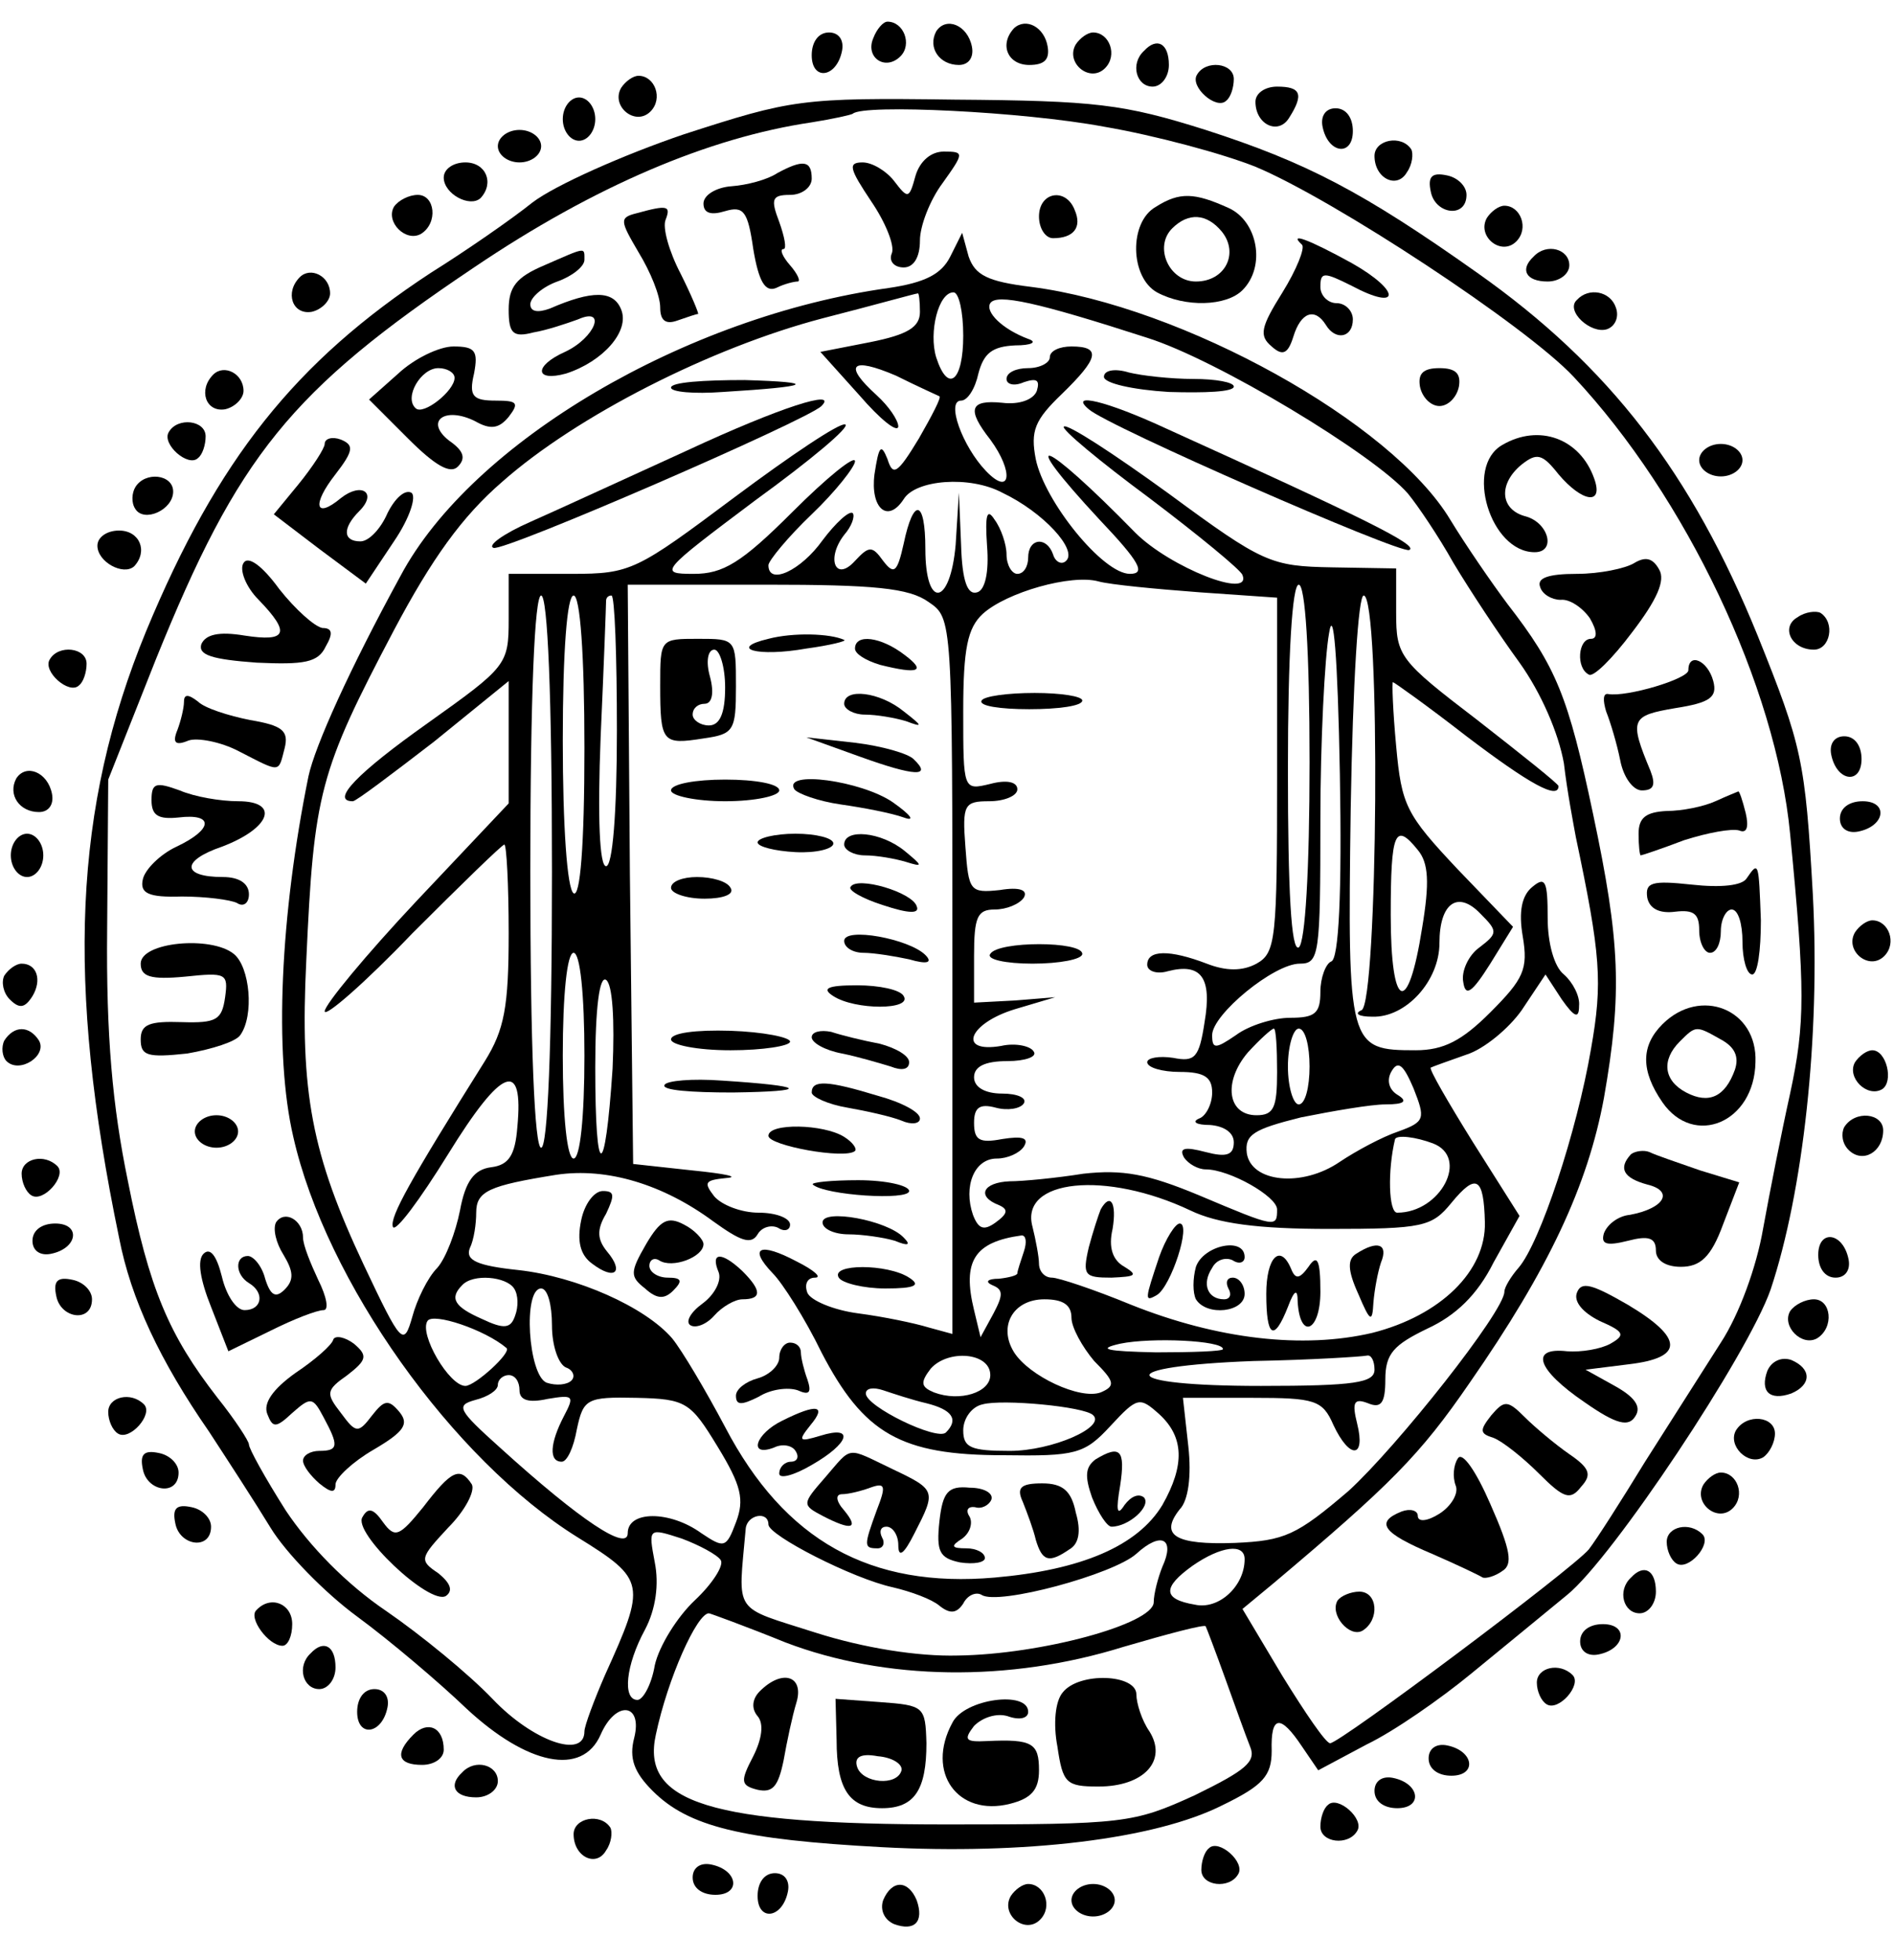 <?xml version="1.0" standalone="no"?>
<!DOCTYPE svg PUBLIC "-//W3C//DTD SVG 20010904//EN"
 "http://www.w3.org/TR/2001/REC-SVG-20010904/DTD/svg10.dtd">
<svg version="1.0" xmlns="http://www.w3.org/2000/svg"
 width="175pt" height="181pt" viewBox="0 0 175 181"
 preserveAspectRatio="xMidYMid meet">
<g transform="translate(0,181) scale(0.1,-0.1)"
fill="#000000" stroke="none">
<path d="M807 1775 c-8 -18 11 -31 25 -17 11 11 3 32 -12 32 -4 0 -10 -7 -13
-15z"/>
<path d="M865 1781 c-8 -15 3 -31 21 -31 9 0 14 7 12 17 -4 20 -24 28 -33 14z"/>
<path d="M937 1784 c-14 -15 -6 -34 14 -34 14 0 19 5 17 17 -3 18 -20 27 -31
17z"/>
<path d="M750 1759 c0 -24 23 -21 28 4 2 10 -3 17 -12 17 -10 0 -16 -9 -16
-21z"/>
<path d="M994 1769 c-10 -17 13 -36 27 -22 12 12 4 33 -11 33 -5 0 -12 -5 -16
-11z"/>
<path d="M1057 1763 c-13 -12 -7 -33 8 -33 8 0 15 9 15 20 0 20 -11 26 -23 13z"/>
<path d="M1106 1741 c-7 -11 18 -33 27 -24 4 3 7 12 7 20 0 15 -26 18 -34 4z"/>
<path d="M574 1729 c-10 -17 13 -36 27 -22 12 12 4 33 -11 33 -5 0 -12 -5 -16
-11z"/>
<path d="M1160 1716 c0 -21 21 -31 31 -15 14 22 11 29 -11 29 -11 0 -20 -6
-20 -14z"/>
<path d="M520 1700 c0 -11 7 -20 15 -20 8 0 15 9 15 20 0 11 -7 20 -15 20 -8
0 -15 -9 -15 -20z"/>
<path d="M632 1686 c-56 -19 -119 -47 -140 -63 -20 -16 -62 -45 -94 -65 -125
-82 -197 -172 -263 -331 -67 -163 -74 -324 -25 -560 11 -57 38 -114 83 -179
17 -26 43 -66 57 -89 14 -23 50 -60 80 -82 30 -22 76 -61 101 -85 56 -52 107
-63 124 -24 14 32 39 29 31 -3 -5 -19 0 -32 17 -49 33 -33 82 -45 212 -52 131
-7 252 7 315 39 37 18 45 27 45 50 -1 33 8 34 28 4 l15 -22 45 24 c25 12 68
42 96 65 27 22 67 55 89 73 42 34 167 222 188 282 30 90 46 233 39 365 -7 124
-10 137 -51 239 -61 150 -137 249 -259 335 -106 75 -158 102 -251 132 -76 24
-102 27 -232 28 -142 2 -151 0 -250 -32z m388 7 c47 -8 110 -25 140 -37 72
-30 250 -147 294 -194 104 -111 187 -286 200 -422 14 -144 14 -175 0 -240 -8
-36 -19 -92 -25 -125 -6 -35 -22 -79 -39 -105 -16 -25 -47 -74 -70 -110 -22
-36 -45 -72 -52 -81 -15 -18 -230 -179 -239 -179 -4 0 -23 28 -44 62 l-37 62
29 24 c108 91 135 118 181 185 73 105 109 182 124 263 17 97 15 144 -10 262
-23 109 -34 136 -79 194 -15 20 -39 55 -53 78 -54 90 -247 197 -387 215 -41 5
-52 11 -58 28 l-6 22 -11 -22 c-8 -16 -23 -24 -57 -29 -187 -26 -385 -142
-451 -266 -47 -86 -79 -157 -85 -185 -26 -128 -32 -256 -14 -333 30 -133 147
-298 263 -370 63 -39 63 -43 25 -127 -10 -23 -19 -47 -19 -52 0 -26 -48 -9
-85 30 -22 23 -66 59 -98 81 -37 25 -71 60 -93 93 -19 30 -34 57 -34 61 0 3
-13 23 -29 43 -45 58 -63 100 -83 201 -14 68 -20 133 -19 232 l1 138 44 111
c76 188 124 248 294 362 111 75 217 120 312 134 19 3 37 7 38 8 10 9 157 2
232 -12z m-170 -171 c0 -14 -11 -21 -46 -28 l-46 -9 36 -40 c19 -22 35 -35 36
-29 0 6 -9 19 -20 29 -31 28 -24 36 18 18 20 -10 38 -18 40 -19 2 -1 -7 -18
-19 -39 -20 -33 -24 -35 -29 -19 -6 15 -8 12 -12 -14 -4 -31 12 -46 27 -23 11
18 61 22 91 6 38 -18 70 -53 59 -63 -4 -4 -10 -1 -12 6 -6 17 -23 15 -23 -3 0
-8 -4 -15 -10 -15 -5 0 -10 8 -10 18 0 9 -5 24 -11 32 -7 11 -9 5 -7 -24 2
-25 -2 -41 -9 -43 -9 -3 -14 10 -15 44 l-2 48 -3 -48 c-5 -57 -28 -60 -28 -4
0 46 -11 48 -20 5 -6 -27 -9 -29 -19 -16 -10 14 -13 14 -26 0 -18 -20 -27 2
-10 24 7 8 10 17 8 20 -3 3 -16 -9 -28 -25 -20 -28 -50 -42 -50 -23 0 4 18 26
40 47 22 21 40 44 40 49 0 6 -26 -15 -58 -47 -47 -47 -64 -57 -91 -57 -33 0
-31 2 57 68 51 37 88 68 83 70 -5 2 -51 -29 -102 -67 -91 -68 -96 -71 -151
-71 l-58 0 0 -42 c0 -42 -2 -44 -75 -96 -65 -46 -90 -72 -69 -72 3 0 36 25 75
55 l69 56 0 -57 0 -56 -85 -90 c-47 -50 -85 -96 -85 -102 0 -6 37 26 81 72 45
45 83 82 85 82 2 0 4 -37 4 -82 0 -68 -4 -89 -22 -118 -69 -110 -88 -144 -85
-153 2 -6 25 25 51 67 50 81 70 88 64 25 -2 -26 -8 -35 -24 -37 -16 -2 -24
-13 -29 -40 -4 -20 -13 -44 -21 -53 -9 -9 -19 -30 -23 -45 -8 -28 -10 -26 -45
48 -48 102 -59 159 -53 281 7 155 12 174 81 305 35 66 63 105 100 137 69 61
193 124 296 151 47 12 86 23 88 23 1 1 2 -7 2 -17z m40 -22 c0 -42 -14 -54
-25 -20 -7 23 2 60 16 60 5 0 9 -18 9 -40z m170 -2 c64 -20 210 -108 241 -144
9 -11 28 -39 42 -64 15 -25 42 -66 61 -92 20 -28 36 -65 41 -93 3 -26 9 -57
11 -68 23 -109 25 -134 14 -196 -13 -76 -47 -179 -67 -202 -7 -8 -13 -18 -13
-22 0 -18 -99 -143 -144 -184 -48 -41 -59 -46 -105 -48 -55 -2 -70 7 -51 31 8
8 11 31 8 58 l-5 45 64 0 c58 0 65 -2 75 -25 15 -32 30 -31 22 1 -5 20 -3 24
10 19 12 -5 16 0 16 22 0 24 8 32 39 47 26 12 46 31 61 61 l24 43 -43 68 c-23
37 -41 68 -39 69 2 1 16 6 33 12 16 5 39 24 51 41 l22 33 15 -23 c12 -17 16
-18 16 -6 1 9 -6 22 -14 29 -9 7 -15 29 -15 52 0 34 -2 39 -14 29 -10 -8 -13
-23 -9 -46 5 -30 1 -39 -30 -70 -26 -26 -43 -35 -69 -35 -62 0 -63 3 -60 223
2 117 7 197 12 197 16 0 13 -377 -2 -383 -7 -3 -3 -6 10 -6 31 -1 62 33 62 68
0 37 17 49 38 27 16 -16 16 -18 -1 -31 -10 -7 -17 -22 -15 -32 2 -14 8 -10 25
17 l21 34 -51 53 c-48 51 -52 59 -57 114 -3 32 -4 59 -3 59 1 0 32 -22 68 -50
58 -44 85 -59 85 -46 0 2 -34 29 -75 61 -72 55 -75 59 -75 99 l0 41 -59 1
c-57 1 -64 4 -151 68 -51 37 -94 65 -97 62 -3 -2 33 -32 79 -66 45 -34 84 -66
86 -71 9 -23 -67 7 -99 39 -86 88 -112 97 -33 12 37 -39 43 -50 28 -50 -25 0
-79 67 -87 106 -5 26 -1 36 24 60 34 33 37 44 9 44 -11 0 -20 -4 -20 -10 0 -5
-9 -10 -20 -10 -11 0 -20 -4 -20 -10 0 -5 7 -7 16 -3 12 4 15 2 12 -8 -3 -8
-16 -13 -32 -11 -30 3 -33 -6 -11 -34 22 -30 19 -53 -4 -29 -22 23 -37 65 -23
65 6 0 13 11 16 25 5 19 13 25 34 26 15 0 21 3 12 6 -24 9 -40 25 -35 33 6 9
43 1 145 -32z m48 -235 l72 -5 0 -164 c0 -151 -1 -164 -19 -174 -13 -7 -28 -7
-46 0 -34 13 -55 13 -55 -1 0 -6 9 -9 19 -6 31 8 41 -6 34 -47 -5 -33 -9 -37
-29 -33 -13 2 -24 0 -24 -4 0 -5 14 -9 30 -9 23 0 30 -5 30 -19 0 -11 -6 -22
-12 -24 -7 -3 -3 -6 10 -6 13 -1 22 -7 22 -16 0 -12 -7 -14 -26 -9 -19 5 -25
4 -20 -5 4 -6 13 -11 20 -11 22 0 66 -25 66 -37 0 -17 -1 -17 -72 13 -48 20
-71 24 -107 20 -25 -4 -56 -7 -68 -7 -25 -1 -31 -14 -10 -22 9 -4 8 -8 -3 -16
-11 -8 -16 -6 -21 7 -9 26 1 52 22 52 10 0 21 5 25 11 5 8 -1 10 -20 7 -21 -4
-26 -1 -26 15 0 14 5 18 20 14 11 -3 23 -1 26 4 3 5 -6 9 -20 9 -16 0 -26 6
-26 15 0 10 10 15 31 15 16 0 28 4 24 9 -3 5 -17 8 -30 5 -41 -7 -30 21 13 34
l37 11 -37 -3 -38 -2 0 43 c0 36 3 43 19 43 11 0 23 5 27 11 4 7 -4 10 -22 7
-28 -3 -29 -1 -32 40 -3 39 -1 42 22 42 14 0 26 5 26 11 0 7 -10 9 -25 5 -25
-6 -25 -6 -25 67 0 58 4 77 18 90 22 20 82 37 107 30 11 -3 53 -7 93 -10z
m-250 -9 c22 -15 22 -15 22 -346 l0 -330 -22 6 c-13 4 -42 10 -65 13 -23 3
-44 12 -47 19 -3 8 0 14 7 14 7 0 -1 7 -17 15 -34 18 -45 13 -22 -11 9 -9 30
-42 45 -73 39 -75 73 -95 168 -95 67 -1 75 1 99 27 25 27 27 27 45 11 23 -21
24 -47 3 -84 -23 -38 -75 -60 -155 -67 -115 -10 -194 34 -249 139 -18 34 -40
71 -49 82 -25 29 -88 57 -142 63 -38 4 -49 9 -45 20 4 8 6 23 6 33 0 20 12 25
74 35 47 7 99 -9 145 -43 25 -18 35 -22 41 -12 4 7 13 9 19 6 6 -4 11 -2 11 3
0 6 -13 11 -29 11 -16 0 -34 7 -41 15 -10 13 -9 15 11 17 13 1 -1 4 -31 7
l-55 6 -3 268 -2 267 128 0 c99 0 132 -3 150 -16z m352 -148 c0 -99 -4 -167
-10 -171 -7 -4 -10 53 -10 164 0 107 4 171 10 171 6 0 10 -61 10 -164z m-700
-101 c0 -163 -4 -255 -10 -255 -6 0 -10 92 -10 255 0 163 4 255 10 255 6 0 10
-92 10 -255z m30 114 c0 -91 -4 -138 -10 -134 -6 4 -10 62 -10 141 0 83 4 134
10 134 6 0 10 -54 10 -141z m30 16 c0 -76 -4 -125 -10 -125 -6 0 -8 44 -5 120
3 66 5 122 5 125 0 3 2 5 5 5 3 0 5 -56 5 -125z m660 -213 c-5 -2 -10 -15 -10
-28 0 -20 -5 -24 -28 -24 -15 0 -38 -7 -50 -16 -19 -13 -22 -13 -22 0 0 19 57
66 81 66 18 0 19 8 19 133 0 72 4 150 8 172 4 26 8 -20 10 -130 2 -110 -1
-171 -8 -173z m80 103 c10 -12 11 -30 4 -72 -13 -83 -29 -76 -29 12 0 77 4 86
25 60z m-770 -190 c0 -57 -4 -95 -10 -95 -6 0 -10 38 -10 95 0 57 4 95 10 95
6 0 10 -38 10 -95z m26 -12 c-7 -105 -16 -104 -16 1 0 56 4 85 10 81 6 -4 8
-37 6 -82z m614 -3 c0 -33 -3 -40 -19 -40 -27 0 -31 31 -8 58 11 12 22 22 24
22 2 0 3 -18 3 -40z m30 5 c0 -19 -4 -35 -10 -35 -5 0 -10 16 -10 35 0 19 5
35 10 35 6 0 10 -16 10 -35z m82 -60 c-15 -5 -39 -18 -54 -28 -35 -24 -82 -19
-86 8 -2 17 6 22 50 33 30 6 65 12 78 12 18 0 21 3 11 9 -8 5 -10 14 -5 22 6
10 11 5 20 -16 11 -28 11 -31 -14 -40z m32 -11 c34 -13 7 -64 -33 -64 -8 0 -9
39 -2 68 2 4 19 2 35 -4z m-224 -62 c25 -12 62 -17 128 -17 87 0 95 2 113 24
23 28 30 24 31 -18 1 -45 -41 -86 -104 -102 -64 -15 -143 -6 -223 26 -34 14
-67 25 -73 25 -7 0 -12 6 -12 13 0 6 -3 22 -6 34 -12 44 68 52 146 15z m-154
-38 c-3 -9 -6 -18 -6 -20 0 -2 -8 -4 -17 -5 -11 0 -13 -3 -6 -6 10 -4 10 -9 1
-26 l-12 -22 -6 25 c-11 45 0 63 44 69 4 0 5 -6 2 -15z m-471 -34 c4 -6 4 -17
1 -25 -4 -12 -10 -13 -31 -3 -25 11 -30 19 -18 31 10 11 41 8 48 -3z m35 -34
c0 -19 6 -36 13 -39 6 -2 9 -8 5 -12 -4 -4 -14 -5 -23 -2 -17 7 -22 87 -5 87
6 0 10 -15 10 -34z m480 7 c0 -9 10 -27 21 -40 19 -19 20 -23 6 -29 -19 -7
-66 15 -80 37 -15 24 -1 49 28 49 17 0 25 -5 25 -17z m-522 -28 c5 -4 -29 -35
-38 -35 -15 0 -43 48 -35 60 5 8 53 -8 73 -25z m662 -1 c0 -2 -28 -3 -62 -3
-46 1 -55 3 -33 8 29 6 95 3 95 -5z m-215 -24 c0 -16 -28 -25 -52 -16 -12 5
-13 9 -3 22 16 18 55 15 55 -6z m355 5 c0 -12 -18 -15 -105 -15 -133 0 -139
18 -7 23 53 1 100 4 105 5 4 1 7 -5 7 -13z m-790 -19 c0 -9 8 -12 26 -8 24 4
25 3 15 -16 -13 -25 -14 -42 -2 -42 5 0 11 13 14 30 6 28 9 30 55 29 46 -1 50
-4 75 -45 22 -36 25 -49 17 -70 -9 -24 -11 -24 -32 -10 -29 21 -68 21 -68 0 0
-17 -43 11 -118 79 -39 35 -41 39 -23 44 12 3 21 9 21 14 0 5 5 9 10 9 6 0 10
-6 10 -14z m376 -12 c24 -6 30 -15 18 -27 -8 -8 -74 24 -74 36 0 5 7 6 16 3 9
-3 27 -9 40 -12z m154 -11 c12 -11 -38 -33 -77 -33 -36 0 -43 3 -43 19 0 11 8
22 18 24 18 5 94 -2 102 -10z m-300 -101 c0 -10 78 -50 115 -58 17 -4 36 -11
43 -17 10 -8 16 -7 22 2 4 8 12 11 17 8 15 -10 122 19 143 38 23 21 36 14 24
-12 -4 -10 -8 -25 -8 -33 -1 -20 -104 -48 -181 -49 -37 -1 -87 7 -131 21 -78
25 -72 16 -65 96 1 13 21 17 21 4z m-44 -33 c3 -5 -8 -22 -24 -37 -16 -15 -33
-42 -37 -60 -3 -18 -11 -32 -16 -32 -14 0 -11 32 7 65 10 19 13 42 9 62 -6 32
-6 32 25 22 16 -6 33 -15 36 -20z m484 1 c0 -25 -24 -47 -46 -42 -30 5 -30 16
-2 36 26 18 48 21 48 6z m-424 -77 c92 -35 206 -37 312 -4 41 12 75 21 76 19
1 -2 9 -23 18 -48 9 -25 19 -53 23 -63 6 -14 -4 -22 -51 -45 -57 -26 -65 -27
-229 -27 -219 0 -283 20 -269 83 11 52 38 112 49 112 1 0 34 -12 71 -27z"/>
<path d="M846 1648 c-6 -22 -7 -22 -20 -5 -7 9 -20 17 -29 17 -14 0 -12 -6 8
-36 13 -19 22 -41 19 -48 -3 -7 2 -13 11 -13 9 0 15 9 15 25 0 13 9 37 21 53
20 28 20 29 1 29 -12 0 -22 -9 -26 -22z"/>
<path d="M718 1650 c-9 -6 -28 -11 -42 -12 -14 -1 -26 -8 -26 -16 0 -9 7 -11
20 -7 17 5 21 0 26 -35 5 -30 11 -40 21 -36 8 4 17 6 20 6 3 0 0 7 -7 15 -7 8
-10 15 -6 15 3 0 1 11 -4 25 -8 21 -7 25 10 25 11 0 20 7 20 15 0 17 -8 18
-32 5z"/>
<path d="M960 1610 c0 -11 6 -20 13 -20 19 0 27 10 20 26 -8 21 -33 17 -33 -6z"/>
<path d="M1068 1619 c-25 -14 -24 -65 1 -79 26 -14 64 -13 79 2 22 22 14 64
-13 76 -31 14 -45 15 -67 1z m61 -23 c16 -20 3 -46 -24 -46 -25 0 -39 32 -22
49 15 15 32 14 46 -3z"/>
<path d="M588 1613 c-16 -4 -15 -7 2 -36 11 -18 20 -40 20 -51 0 -12 5 -16 16
-12 9 3 17 6 19 6 1 0 -6 17 -16 37 -11 21 -17 43 -14 50 5 13 2 14 -27 6z"/>
<path d="M1203 1584 c3 -3 -5 -23 -18 -44 -20 -32 -22 -40 -10 -50 10 -9 15
-7 20 9 7 23 20 27 30 11 9 -15 25 -12 25 5 0 8 -7 15 -15 15 -8 0 -15 7 -15
15 0 14 3 14 29 1 45 -24 46 -5 0 21 -40 22 -59 29 -46 17z"/>
<path d="M503 1565 c-26 -11 -33 -20 -33 -41 0 -22 4 -26 23 -21 12 2 30 8 41
12 27 12 16 -17 -12 -30 -29 -13 -28 -28 1 -20 34 11 59 39 51 59 -7 18 -27
18 -66 1 -11 -4 -18 -3 -18 4 0 6 11 16 25 21 14 5 25 14 25 20 0 12 2 12 -37
-5z"/>
<path d="M368 1465 l-27 -24 36 -36 c25 -25 39 -33 46 -26 8 8 5 15 -8 24 -23
18 -4 32 24 18 14 -8 22 -7 31 4 10 13 8 15 -12 15 -21 0 -25 4 -20 25 4 21 1
25 -19 25 -13 0 -36 -11 -51 -25z m52 -4 c0 -12 -29 -35 -36 -28 -11 10 5 37
21 37 8 0 15 -4 15 -9z"/>
<path d="M1312 1453 c2 -10 10 -18 18 -18 8 0 16 8 18 18 2 12 -3 17 -18 17
-15 0 -20 -5 -18 -17z"/>
<path d="M300 1400 c0 -4 -11 -21 -24 -37 l-23 -28 42 -32 43 -32 26 39 c15
22 21 42 16 45 -6 3 -15 -5 -22 -19 -6 -14 -17 -26 -25 -26 -16 0 -17 12 -1
28 17 17 2 27 -17 12 -24 -20 -27 -6 -5 22 17 22 17 27 5 32 -8 3 -15 1 -15
-4z"/>
<path d="M1388 1399 c-35 -20 -11 -99 30 -99 20 0 13 27 -8 33 -24 6 -26 30
-4 48 14 11 19 10 34 -9 22 -26 42 -29 33 -4 -13 37 -51 51 -85 31z"/>
<path d="M225 1290 c-4 -6 2 -22 14 -34 30 -31 26 -39 -13 -33 -24 4 -36 1
-40 -8 -3 -10 10 -14 51 -17 44 -2 57 0 64 15 7 12 6 17 -3 17 -7 1 -25 17
-40 36 -16 22 -29 31 -33 24z"/>
<path d="M1510 1290 c-8 -5 -32 -10 -53 -10 -27 0 -37 -4 -34 -12 2 -7 11 -12
19 -12 8 1 20 -7 27 -17 7 -12 7 -19 1 -19 -12 0 -14 -27 -2 -33 4 -3 22 15
40 39 23 30 31 48 25 58 -6 11 -13 12 -23 6z"/>
<path d="M1560 1191 c0 -8 -57 -25 -74 -22 -5 1 -5 -6 -2 -16 4 -10 10 -30 13
-45 3 -16 12 -28 20 -28 11 0 13 5 8 18 -20 48 -18 51 23 58 32 5 39 10 35 25
-5 19 -23 27 -23 10z"/>
<path d="M170 1162 c0 -6 -3 -18 -6 -26 -5 -12 -2 -15 10 -10 8 3 30 -1 47
-10 39 -20 36 -20 42 3 4 16 -2 21 -32 26 -20 4 -42 11 -48 17 -9 7 -13 7 -13
0z"/>
<path d="M140 1071 c0 -14 6 -18 25 -16 33 4 32 -11 -2 -27 -15 -7 -29 -21
-31 -30 -3 -13 5 -17 36 -16 22 0 45 -3 51 -6 6 -4 11 0 11 8 0 10 -9 16 -24
16 -38 0 -39 15 -1 28 45 17 54 42 15 42 -16 0 -40 4 -54 10 -22 8 -26 7 -26
-9z"/>
<path d="M1585 1070 c-11 -5 -31 -9 -45 -9 -19 -1 -26 -6 -26 -21 0 -11 1 -20
2 -20 1 0 19 6 40 14 22 7 44 11 51 9 7 -3 9 3 6 16 -3 12 -6 21 -7 20 0 0
-10 -4 -21 -9z"/>
<path d="M1614 999 c-4 -7 -24 -9 -51 -6 -37 4 -43 2 -41 -12 2 -10 11 -15 26
-13 17 2 22 -2 22 -17 0 -12 5 -21 10 -21 6 0 10 9 10 20 0 11 5 20 10 20 6 0
10 -13 10 -30 0 -16 4 -30 9 -30 5 0 8 22 8 50 -2 54 -2 55 -13 39z"/>
<path d="M130 920 c0 -12 9 -15 41 -12 38 4 40 3 37 -19 -3 -21 -8 -24 -40
-23 -30 1 -38 -2 -38 -16 0 -15 6 -17 43 -13 23 4 45 11 49 17 13 18 9 63 -6
75 -21 17 -86 11 -86 -9z"/>
<path d="M1536 864 c-20 -20 -20 -43 0 -72 29 -42 85 -19 86 37 2 49 -51 70
-86 35z m54 -14 c13 -7 17 -16 13 -28 -9 -25 -24 -32 -45 -21 -21 11 -23 30
-6 47 15 15 15 15 38 2z"/>
<path d="M180 765 c0 -8 9 -15 20 -15 11 0 20 7 20 15 0 8 -9 15 -20 15 -11 0
-20 -7 -20 -15z"/>
<path d="M1507 744 c-12 -13 -7 -22 15 -28 25 -6 16 -22 -16 -28 -11 -1 -21
-9 -24 -17 -3 -10 2 -12 22 -7 19 5 26 3 26 -9 0 -9 9 -15 23 -15 18 0 28 9
39 39 l15 39 -36 11 c-20 7 -41 14 -47 17 -5 2 -13 1 -17 -2z"/>
<path d="M255 681 c-3 -6 0 -19 7 -30 9 -15 10 -23 1 -32 -8 -8 -13 -6 -18 10
-3 12 -11 21 -16 21 -12 0 -12 -17 1 -25 15 -9 12 -25 -4 -25 -8 0 -17 14 -21
31 -5 20 -11 27 -17 21 -6 -6 -3 -24 7 -49 l16 -41 39 19 c22 11 43 19 49 19
5 0 3 12 -5 28 -7 15 -14 32 -14 39 0 16 -17 26 -25 14z"/>
<path d="M1457 616 c-3 -8 5 -18 21 -26 23 -10 24 -13 10 -21 -9 -5 -27 -8
-40 -7 -35 4 -28 -17 16 -47 30 -21 41 -23 47 -13 6 9 -1 18 -19 28 l-27 15
40 5 c51 6 51 24 -1 55 -33 19 -43 22 -47 11z"/>
<path d="M308 573 c-1 -5 -17 -19 -35 -31 -21 -15 -30 -28 -26 -38 5 -13 8
-13 23 1 17 15 19 15 29 -4 14 -26 14 -31 -4 -31 -8 0 -15 -4 -15 -9 0 -5 7
-14 15 -21 11 -9 15 -9 15 -1 0 6 16 21 35 32 29 17 33 24 24 35 -10 12 -14
11 -25 -3 -13 -17 -15 -17 -29 2 -14 18 -14 21 6 35 18 14 19 18 6 29 -8 6
-17 8 -19 4z"/>
<path d="M1378 503 c-11 -14 -11 -17 2 -21 8 -3 27 -18 42 -33 23 -23 29 -25
39 -12 10 11 8 17 -11 30 -13 9 -32 25 -41 34 -16 16 -19 16 -31 2z"/>
<path d="M1347 463 c-4 -6 -5 -17 -2 -25 3 -7 -4 -19 -15 -26 -11 -7 -20 -8
-20 -2 0 5 -7 7 -15 4 -25 -10 -17 -20 28 -39 23 -10 44 -20 47 -22 3 -1 11 1
18 6 10 6 8 19 -11 62 -13 30 -26 49 -30 42z"/>
<path d="M391 418 c-22 -27 -26 -29 -37 -14 -9 13 -14 14 -19 5 -10 -14 62
-82 77 -73 7 5 4 12 -7 21 -18 12 -17 14 9 42 16 16 25 34 22 40 -11 17 -19
13 -45 -21z"/>
<path d="M1236 332 c-8 -13 11 -35 23 -28 16 10 14 36 -3 36 -8 0 -17 -4 -20
-8z"/>
<path d="M620 1452 c0 -4 21 -6 48 -4 82 5 89 9 20 11 -38 0 -68 -2 -68 -7z"/>
<path d="M635 1394 c-55 -25 -120 -55 -145 -66 -25 -11 -40 -22 -34 -24 9 -4
290 118 303 131 16 16 -38 -1 -124 -41z"/>
<path d="M1020 1462 c0 -6 27 -12 60 -14 33 -1 60 0 60 5 0 4 -17 7 -37 7 -21
0 -48 3 -60 6 -13 4 -23 2 -23 -4z"/>
<path d="M1006 1432 c18 -16 286 -133 296 -130 10 4 -43 30 -224 112 -56 26
-91 34 -72 18z"/>
<path d="M907 1163 c-3 -5 17 -8 44 -8 27 0 49 3 49 8 0 4 -20 7 -44 7 -25 0
-47 -3 -49 -7z"/>
<path d="M915 929 c-4 -5 14 -9 39 -9 25 0 46 4 46 9 0 12 -78 12 -85 0z"/>
<path d="M710 1220 c-38 -9 -10 -17 35 -9 22 3 38 7 35 8 -13 6 -47 7 -70 1z"/>
<path d="M610 1177 c0 -53 2 -55 40 -49 28 4 30 7 30 48 0 44 0 44 -35 44 -35
0 -35 0 -35 -43z m60 -2 c0 -24 -5 -35 -15 -35 -8 0 -15 5 -15 10 0 6 5 10 11
10 7 0 9 10 5 25 -4 14 -2 25 4 25 5 0 10 -16 10 -35z"/>
<path d="M790 1211 c0 -5 10 -11 23 -15 36 -9 43 -6 23 9 -22 17 -46 20 -46 6z"/>
<path d="M780 1160 c0 -5 9 -10 19 -10 11 0 28 -3 38 -6 16 -6 16 -5 -2 9 -22
18 -55 22 -55 7z"/>
<path d="M795 1111 c50 -18 67 -19 49 -2 -5 5 -29 12 -54 15 l-45 5 50 -18z"/>
<path d="M620 1080 c0 -5 23 -10 50 -10 28 0 50 5 50 10 0 6 -22 10 -50 10
-27 0 -50 -4 -50 -10z"/>
<path d="M734 1081 c3 -4 22 -11 43 -14 21 -3 47 -8 58 -12 11 -4 7 2 -10 14
-29 20 -102 30 -91 12z"/>
<path d="M700 1032 c0 -4 16 -8 35 -9 19 -1 35 3 35 8 0 5 -16 9 -35 9 -19 0
-35 -4 -35 -8z"/>
<path d="M780 1030 c0 -5 9 -10 19 -10 11 0 28 -3 38 -6 16 -5 16 -4 -1 10
-22 18 -56 21 -56 6z"/>
<path d="M620 990 c0 -5 14 -10 31 -10 17 0 28 4 24 10 -3 6 -17 10 -31 10
-13 0 -24 -4 -24 -10z"/>
<path d="M786 991 c-3 -3 11 -11 30 -17 24 -8 34 -8 31 -1 -4 13 -55 28 -61
18z"/>
<path d="M780 941 c0 -6 8 -11 18 -11 9 0 28 -3 42 -6 17 -5 22 -3 15 4 -15
15 -75 26 -75 13z"/>
<path d="M770 890 c20 -13 73 -13 65 0 -3 6 -23 10 -43 10 -28 0 -33 -3 -22
-10z"/>
<path d="M620 850 c0 -5 24 -10 55 -10 30 0 55 4 55 8 0 4 -25 9 -55 10 -32 1
-55 -2 -55 -8z"/>
<path d="M750 852 c0 -5 12 -12 28 -15 15 -3 35 -9 45 -12 10 -4 17 -3 17 4 0
6 -12 13 -27 17 -16 3 -36 8 -45 11 -10 2 -18 0 -18 -5z"/>
<path d="M614 808 c-3 -5 25 -7 63 -7 73 1 68 6 -10 11 -27 2 -51 0 -53 -4z"/>
<path d="M750 801 c0 -4 15 -11 33 -14 17 -3 40 -8 50 -12 9 -4 17 -3 17 2 0
6 -17 15 -39 21 -46 14 -61 15 -61 3z"/>
<path d="M710 761 c0 -9 71 -22 80 -14 2 2 -2 8 -10 13 -19 12 -70 13 -70 1z"/>
<path d="M751 716 c11 -10 89 -15 89 -6 0 5 -21 10 -47 10 -25 0 -44 -2 -42
-4z"/>
<path d="M537 683 c-4 -19 -1 -32 10 -40 21 -16 30 -8 14 11 -9 11 -10 20 -1
35 8 17 8 21 -3 21 -8 0 -17 -12 -20 -27z"/>
<path d="M597 661 c-15 -26 -15 -30 -1 -41 11 -10 18 -10 26 -2 9 9 8 12 -5
12 -9 0 -17 5 -17 11 0 5 4 8 9 5 12 -8 41 3 41 15 0 4 -8 13 -18 18 -15 8
-22 4 -35 -18z"/>
<path d="M760 681 c0 -6 11 -11 24 -11 13 0 33 -3 43 -6 12 -5 15 -4 8 3 -15
16 -75 27 -75 14z"/>
<path d="M664 635 c3 -8 -4 -21 -15 -29 -11 -8 -16 -17 -11 -20 5 -3 15 1 22
9 7 8 19 15 26 15 18 0 18 8 0 26 -19 18 -30 18 -22 -1z"/>
<path d="M775 630 c3 -5 23 -10 43 -10 28 0 33 3 22 10 -20 13 -73 13 -65 0z"/>
<path d="M720 556 c0 -7 -9 -16 -20 -19 -11 -3 -20 -10 -20 -16 0 -9 5 -9 21
-1 11 7 27 9 36 6 11 -5 13 -2 9 10 -3 8 -6 20 -6 25 0 5 -4 9 -10 9 -5 0 -10
-6 -10 -14z"/>
<path d="M723 498 c-25 -12 -32 -34 -8 -25 8 4 17 2 20 -3 4 -6 1 -10 -4 -10
-6 0 -11 -5 -11 -11 0 -5 13 -2 30 8 35 20 40 37 8 27 -20 -6 -21 -5 -9 10 15
18 6 20 -26 4z"/>
<path d="M762 445 c-21 -24 -21 -25 -2 -35 27 -14 34 -12 20 5 -8 9 -8 15 -2
15 6 0 18 3 26 6 14 5 15 2 6 -21 -12 -33 -12 -35 1 -35 5 0 7 5 4 10 -3 6 -1
10 4 10 6 0 11 -8 11 -17 0 -12 5 -9 15 11 20 39 20 40 -20 59 -44 21 -37 22
-63 -8z"/>
<path d="M1012 462 c-9 -7 -10 -15 -3 -35 6 -15 14 -27 18 -27 16 0 37 19 30
27 -5 4 -12 1 -18 -7 -7 -11 -8 -5 -4 18 5 33 0 38 -23 24z"/>
<path d="M868 405 c-3 -28 0 -34 19 -38 13 -2 23 0 23 4 0 5 -8 9 -17 9 -14 0
-15 2 -4 9 7 5 10 14 7 20 -4 6 -2 10 5 9 6 -2 13 2 15 7 2 6 -7 11 -20 11
-20 2 -25 -4 -28 -31z"/>
<path d="M945 423 c4 -10 10 -26 12 -35 6 -20 12 -22 31 -9 9 5 11 17 6 34 -4
20 -12 27 -31 27 -20 0 -24 -4 -18 -17z"/>
<path d="M1017 693 c-2 -5 -7 -20 -11 -35 -6 -26 -4 -28 21 -28 22 1 25 2 12
10 -11 6 -15 18 -11 35 4 24 -2 34 -11 18z"/>
<path d="M1071 649 c-13 -39 -14 -42 -2 -35 13 8 32 66 21 66 -4 0 -13 -14
-19 -31z"/>
<path d="M1105 640 c-3 -11 -3 -24 0 -30 10 -16 45 -12 45 5 0 8 -5 15 -11 15
-5 0 -7 -4 -4 -10 3 -5 2 -10 -4 -10 -15 0 -21 14 -11 29 4 8 13 10 19 7 6 -4
11 -2 11 3 0 19 -38 11 -45 -9z"/>
<path d="M1253 652 c-8 -5 -8 -15 2 -37 11 -26 13 -27 14 -8 1 12 4 28 7 37 7
17 -3 21 -23 8z"/>
<path d="M1170 615 c0 -40 7 -45 20 -12 6 16 9 17 9 5 2 -36 21 -28 21 9 0 30
-3 35 -11 23 -8 -11 -12 -12 -16 -2 -10 24 -23 11 -23 -23z"/>
<path d="M702 248 c-7 -7 -8 -16 -2 -23 6 -7 4 -21 -4 -37 -12 -23 -12 -27 4
-31 14 -3 19 3 24 27 3 17 8 41 12 54 7 24 -13 31 -34 10z"/>
<path d="M982 247 c-7 -8 -9 -29 -5 -50 5 -34 8 -37 38 -37 42 0 64 24 47 51
-7 10 -12 26 -12 34 0 19 -53 21 -68 2z"/>
<path d="M773 203 c0 -46 12 -63 42 -63 30 0 41 17 41 60 -1 34 -2 35 -43 38
l-41 3 1 -38z m60 -28 c-4 -15 -36 -12 -41 3 -3 9 3 13 19 10 13 -1 23 -7 22
-13z"/>
<path d="M880 219 c-25 -46 5 -87 53 -75 20 5 27 13 27 31 0 25 -6 29 -48 27
-20 -1 -22 1 -12 14 8 8 21 12 31 9 11 -4 19 -2 19 4 0 20 -59 12 -70 -10z"/>
<path d="M1222 1693 c5 -25 28 -28 28 -4 0 12 -6 21 -16 21 -9 0 -14 -7 -12
-17z"/>
<path d="M460 1675 c0 -8 9 -15 20 -15 11 0 20 7 20 15 0 8 -9 15 -20 15 -11
0 -20 -7 -20 -15z"/>
<path d="M1270 1666 c0 -21 21 -31 30 -15 5 7 6 17 4 21 -9 14 -34 9 -34 -6z"/>
<path d="M410 1646 c0 -15 24 -28 34 -19 13 14 5 33 -14 33 -11 0 -20 -6 -20
-14z"/>
<path d="M1322 1633 c4 -21 33 -25 33 -3 0 8 -8 16 -18 18 -14 3 -18 -1 -15
-15z"/>
<path d="M364 1619 c-8 -14 11 -33 25 -25 16 10 13 36 -3 36 -8 0 -18 -5 -22
-11z"/>
<path d="M1374 1609 c-10 -17 13 -36 27 -22 12 12 4 33 -11 33 -5 0 -12 -5
-16 -11z"/>
<path d="M1417 1573 c-13 -12 -7 -23 13 -23 11 0 20 7 20 15 0 15 -21 21 -33
8z"/>
<path d="M277 1554 c-14 -14 -7 -35 11 -32 9 2 17 10 17 17 0 16 -18 25 -28
15z"/>
<path d="M1457 1533 c-11 -10 13 -32 28 -27 8 3 11 12 8 20 -5 15 -25 19 -36
7z"/>
<path d="M197 1464 c-14 -14 -7 -35 11 -32 9 2 17 10 17 17 0 16 -18 25 -28
15z"/>
<path d="M156 1411 c-7 -11 18 -33 27 -24 4 3 7 12 7 20 0 15 -26 18 -34 4z"/>
<path d="M1570 1385 c0 -8 9 -15 20 -15 11 0 20 7 20 15 0 8 -9 15 -20 15 -11
0 -20 -7 -20 -15z"/>
<path d="M125 1360 c-3 -5 -4 -14 0 -20 8 -13 35 -1 35 16 0 16 -26 19 -35 4z"/>
<path d="M90 1306 c0 -15 24 -28 34 -19 13 14 5 33 -14 33 -11 0 -20 -6 -20
-14z"/>
<path d="M1661 1240 c-16 -9 -6 -30 15 -30 15 0 20 25 6 34 -4 2 -14 1 -21 -4z"/>
<path d="M46 1201 c-7 -11 18 -33 27 -24 4 3 7 12 7 20 0 15 -26 18 -34 4z"/>
<path d="M1692 1113 c5 -25 28 -28 28 -4 0 12 -6 21 -16 21 -9 0 -14 -7 -12
-17z"/>
<path d="M15 1091 c-8 -15 3 -31 21 -31 9 0 14 7 12 17 -4 20 -24 28 -33 14z"/>
<path d="M1700 1054 c0 -9 7 -14 17 -12 25 5 28 28 4 28 -12 0 -21 -6 -21 -16z"/>
<path d="M10 1020 c0 -11 7 -20 15 -20 8 0 15 9 15 20 0 11 -7 20 -15 20 -8 0
-15 -9 -15 -20z"/>
<path d="M1714 949 c-10 -17 13 -36 27 -22 12 12 4 33 -11 33 -5 0 -12 -5 -16
-11z"/>
<path d="M4 909 c-3 -6 -1 -16 5 -22 9 -9 14 -8 21 3 9 15 4 30 -10 30 -5 0
-12 -5 -16 -11z"/>
<path d="M4 849 c-3 -6 -2 -15 2 -19 12 -12 38 5 30 19 -9 14 -23 14 -32 0z"/>
<path d="M1714 829 c-8 -14 11 -33 25 -25 11 7 4 36 -9 36 -5 0 -12 -5 -16
-11z"/>
<path d="M1704 769 c-3 -6 -2 -15 4 -21 13 -13 32 -2 32 18 0 16 -26 19 -36 3z"/>
<path d="M20 726 c0 -8 4 -17 9 -20 11 -7 33 18 24 27 -12 12 -33 7 -33 -7z"/>
<path d="M30 664 c0 -9 7 -14 17 -12 25 5 28 28 4 28 -12 0 -21 -6 -21 -16z"/>
<path d="M1680 651 c0 -12 6 -21 16 -21 9 0 14 7 12 17 -5 25 -28 28 -28 4z"/>
<path d="M52 613 c4 -21 33 -25 33 -3 0 8 -8 16 -18 18 -14 3 -18 -1 -15 -15z"/>
<path d="M1654 599 c-8 -14 11 -33 25 -25 16 10 13 36 -3 36 -8 0 -18 -5 -22
-11z"/>
<path d="M1633 544 c-7 -19 2 -28 22 -21 19 8 19 23 0 31 -9 3 -18 -1 -22 -10z"/>
<path d="M100 506 c0 -8 4 -17 9 -20 11 -7 33 18 24 27 -12 12 -33 7 -33 -7z"/>
<path d="M1604 489 c-8 -14 11 -33 25 -25 6 4 11 14 11 22 0 16 -26 19 -36 3z"/>
<path d="M132 453 c4 -21 33 -25 33 -3 0 8 -8 16 -18 18 -14 3 -18 -1 -15 -15z"/>
<path d="M1574 439 c-10 -17 13 -36 27 -22 12 12 4 33 -11 33 -5 0 -12 -5 -16
-11z"/>
<path d="M162 403 c4 -21 33 -25 33 -3 0 8 -8 16 -18 18 -14 3 -18 -1 -15 -15z"/>
<path d="M1540 386 c0 -8 4 -17 9 -20 11 -7 33 18 24 27 -12 12 -33 7 -33 -7z"/>
<path d="M1507 353 c-13 -12 -7 -33 8 -33 8 0 15 9 15 20 0 20 -11 26 -23 13z"/>
<path d="M237 323 c-8 -7 11 -33 24 -33 5 0 9 9 9 20 0 19 -20 27 -33 13z"/>
<path d="M1460 294 c0 -9 7 -14 17 -12 25 5 28 28 4 28 -12 0 -21 -6 -21 -16z"/>
<path d="M287 283 c-13 -12 -7 -33 8 -33 8 0 15 9 15 20 0 20 -11 26 -23 13z"/>
<path d="M1420 256 c0 -8 4 -17 9 -20 11 -7 33 18 24 27 -12 12 -33 7 -33 -7z"/>
<path d="M330 229 c0 -24 23 -21 28 4 2 10 -3 17 -12 17 -10 0 -16 -9 -16 -21z"/>
<path d="M382 208 c-18 -18 -14 -28 8 -28 11 0 20 6 20 14 0 21 -15 27 -28 14z"/>
<path d="M1320 186 c0 -10 9 -16 21 -16 24 0 21 23 -4 28 -10 2 -17 -3 -17
-12z"/>
<path d="M427 173 c-13 -12 -7 -23 13 -23 11 0 20 7 20 15 0 15 -21 21 -33 8z"/>
<path d="M1270 156 c0 -10 9 -16 21 -16 24 0 21 23 -4 28 -10 2 -17 -3 -17
-12z"/>
<path d="M1227 143 c-4 -3 -7 -12 -7 -20 0 -15 26 -18 34 -4 7 11 -18 33 -27
24z"/>
<path d="M530 116 c0 -21 21 -31 30 -15 5 7 6 17 4 21 -9 14 -34 9 -34 -6z"/>
<path d="M1117 103 c-4 -3 -7 -12 -7 -20 0 -15 26 -18 34 -4 7 11 -18 33 -27
24z"/>
<path d="M640 76 c0 -10 9 -16 21 -16 24 0 21 23 -4 28 -10 2 -17 -3 -17 -12z"/>
<path d="M700 59 c0 -24 23 -21 28 4 2 10 -3 17 -12 17 -10 0 -16 -9 -16 -21z"/>
<path d="M816 55 c-3 -9 1 -18 10 -22 19 -7 28 2 21 22 -8 19 -23 19 -31 0z"/>
<path d="M934 59 c-10 -17 13 -36 27 -22 12 12 4 33 -11 33 -5 0 -12 -5 -16
-11z"/>
<path d="M990 55 c0 -8 9 -15 20 -15 11 0 20 7 20 15 0 8 -9 15 -20 15 -11 0
-20 -7 -20 -15z"/>
</g>
</svg>
